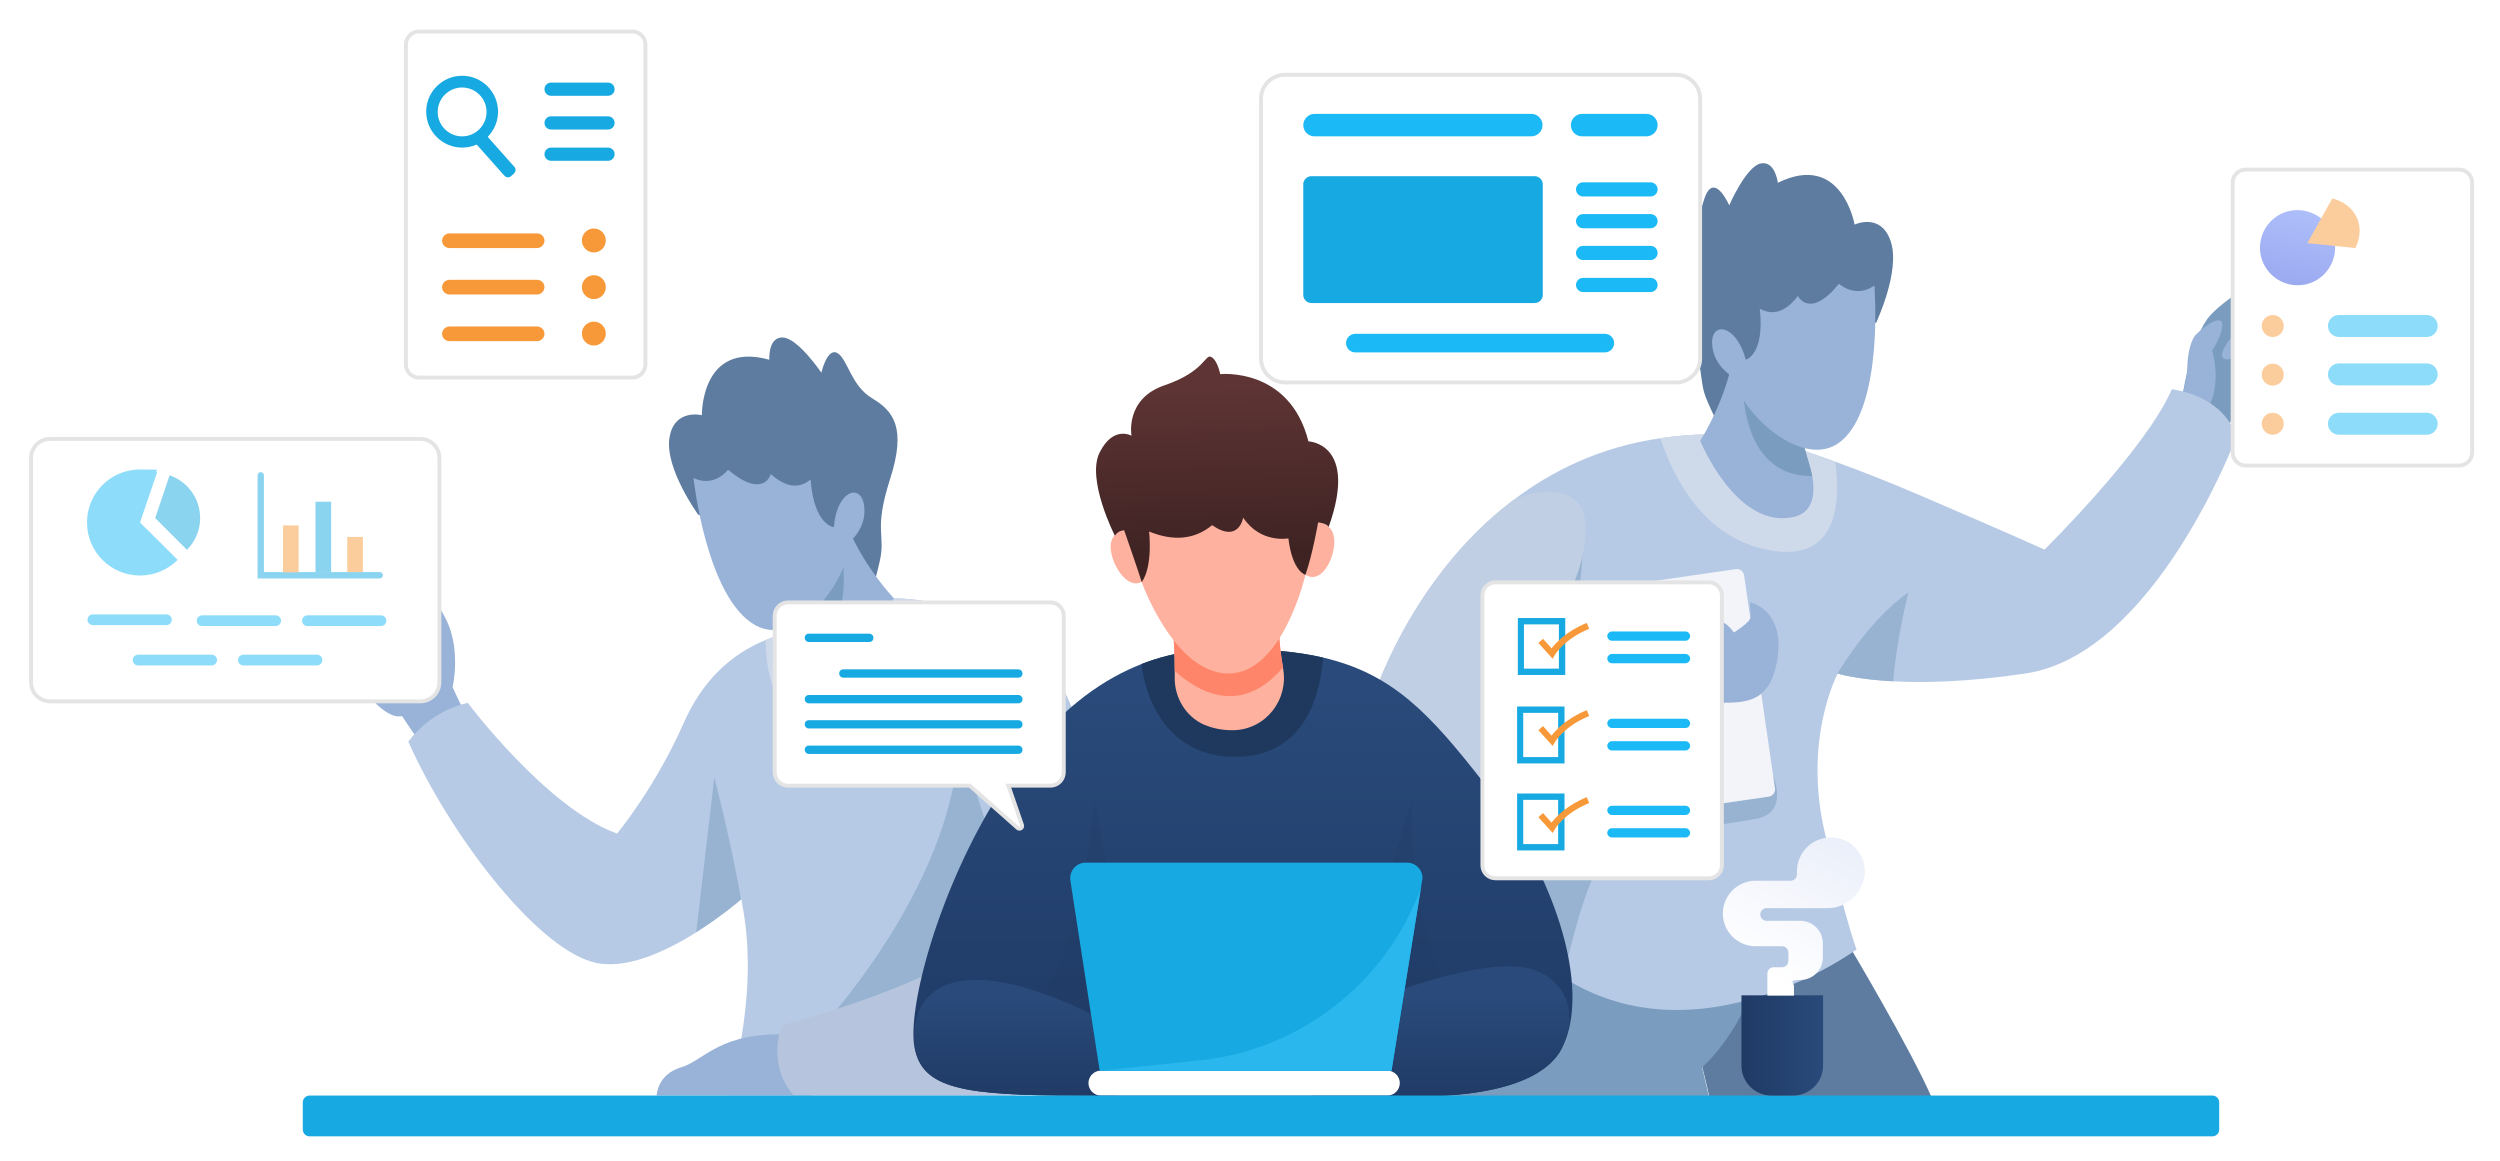 <?xml version="1.0" encoding="UTF-8"?><svg id="Layer_1" xmlns="http://www.w3.org/2000/svg" xmlns:xlink="http://www.w3.org/1999/xlink" viewBox="0 0 1023 475"><defs><style>.cls-1{fill:url(#linear-gradient);}.cls-2{fill:#f89939;}.cls-3{fill:#f2f4f9;}.cls-4,.cls-5{fill:#fff;}.cls-6{fill:#feb19e;}.cls-7{fill:#ff856a;}.cls-8{fill:#98b2d8;}.cls-9{fill:#97b3d1;}.cls-10{fill:#c1cfe5;}.cls-11{fill:#b6c5dd;}.cls-12{fill:#b7cae5;}.cls-13{fill:#ced9ea;}.cls-14{fill:#b1c3e8;}.cls-15{fill:#1f395e;}.cls-16{fill:#1bb9f5;}.cls-17{fill:#17a9e1;}.cls-18{fill:#29b7ee;}.cls-19{fill:#5d7ca0;}.cls-20{fill:#799cbf;}.cls-21{fill:url(#linear-gradient-3);}.cls-22{fill:url(#linear-gradient-4);}.cls-23{fill:url(#linear-gradient-2);}.cls-24{fill:url(#linear-gradient-6);}.cls-25{fill:url(#linear-gradient-7);}.cls-26{fill:url(#linear-gradient-5);}.cls-27{opacity:.2;}.cls-28{opacity:.5;}.cls-5{stroke:#e4e4e4;stroke-width:1.6px;}</style><linearGradient id="linear-gradient" x1="508.5" y1="7.7" x2="508.5" y2="161.8" gradientTransform="translate(0 446) scale(1 -1)" gradientUnits="userSpaceOnUse"><stop offset="0" stop-color="#1f3a65"/><stop offset="1" stop-color="#294a7a"/></linearGradient><linearGradient id="linear-gradient-2" x1="415.6" y1="-4.2" x2="415.6" y2="37.2" gradientTransform="translate(0 446) scale(1 -1)" gradientUnits="userSpaceOnUse"><stop offset="0" stop-color="#1f3a65"/><stop offset="1" stop-color="#294a7a"/></linearGradient><linearGradient id="linear-gradient-3" x1="589.4" y1="-4.3" x2="589.4" y2="37.2" gradientTransform="translate(0 446) scale(1 -1)" gradientUnits="userSpaceOnUse"><stop offset="0" stop-color="#1f3a65"/><stop offset="1" stop-color="#294a7a"/></linearGradient><linearGradient id="linear-gradient-4" x1="498.8" y1="220.1" x2="497" y2="287.2" gradientTransform="translate(0 446) scale(1 -1)" gradientUnits="userSpaceOnUse"><stop offset="0" stop-color="#3f2323"/><stop offset="1" stop-color="#5e3434"/></linearGradient><linearGradient id="linear-gradient-5" x1="712.7" y1="18.2" x2="746" y2="18.2" gradientTransform="translate(0 446) scale(1 -1)" gradientUnits="userSpaceOnUse"><stop offset="0" stop-color="#1f3a65"/><stop offset="1" stop-color="#294a7a"/></linearGradient><linearGradient id="linear-gradient-6" x1="760.2" y1="132.6" x2="718" y2="48.7" gradientTransform="translate(0 446) scale(1 -1)" gradientUnits="userSpaceOnUse"><stop offset="0" stop-color="#e2e8f7"/><stop offset="1" stop-color="#fff"/></linearGradient><linearGradient id="linear-gradient-7" x1="936.6" y1="329.6" x2="943.7" y2="359.6" gradientTransform="translate(0 446) scale(1 -1)" gradientUnits="userSpaceOnUse"><stop offset="0" stop-color="#3855e1"/><stop offset="1" stop-color="#5c7ef7"/></linearGradient></defs><rect class="cls-4" width="1023" height="475"/><path class="cls-4" d="m895.1,375.7c-.5,1.7-.9,3.4-1.4,5-9.4-3.4-19.4-7.7-29.6-13.2-46.9-25.5-106.6-82.2-124.6-207.9-7.8-54.2,2.1-105.8,29.6-153.5,1.6.9,3.2,1.8,4.7,2.7-24.1,41.8-37.6,91.8-29.2,150,17.8,123.5,76,179.1,121.8,204,9.8,5.4,19.5,9.6,28.7,12.9h0Z"/><path class="cls-4" d="m902.7,338.5c-.3,1.8-.5,3.5-.8,5.2-29.6-13.9-66.9-44.2-84.3-109.8-16.8-63.6-10.1-120,20.6-171,1.2,1.4,2.4,2.8,3.5,4.2-29.2,49.4-35.5,104-19.2,165.5,16.7,62.8,51.9,92.2,80.2,105.9Z"/><path class="cls-4" d="m623.3,80.3c2.5,83.4-7,137.4-30.8,174.9-24.9,39.3-66.5,63-134.8,77-12.7,2.6-25.3,3.9-37.6,3.9-38.4,0-74.7-12.5-106.4-37-36.9-28.5-65.2-71.4-81.4-121.7,1.6-.7,3.1-1.3,4.8-1.9,15.9,49.4,43.6,91.6,79.8,119.6,40.7,31.4,89.1,42.5,139.9,32.1,127-26,166.3-86,161.5-246.7-1.4-45.6,6.6-81.7,23.7-107.5,2,0,4.1,0,6.1,0-17.8,25.1-26.1,61.1-24.7,107.2h0Z"/><path class="cls-4" d="m464.8,253c-5.3.9-10.7,1.3-16.3,1.3-41,0-87.8-24.8-110.7-94.9,1.8,0,3.6,0,5.4,0,25.1,75.2,79.1,95.4,120.7,88.5,56.3-9.2,110.4-67.2,100-156.4-4.5-38.3-4.7-71-2.3-98.6,1.8-1.1,3.7-2.3,5.6-3.3-2.8,28.2-2.9,61.7,1.8,101.3,10.8,92.4-45.6,152.5-104.2,162.1h0Z"/><path class="cls-4" d="m498.9,158.5c-2,9-5.4,18.2-11.3,25.9-7.9,10.3-18.9,16.4-32.8,18.1-1.7.2-3.3.3-4.9.3-8.6,0-16.5-2.9-23.6-8.8-9.3-7.8-16-19.9-20.9-33,1.9,0,3.8.2,5.6.3,4.6,11.6,10.6,22,18.6,28.8,7.2,6,15.4,8.5,24.5,7.4,12.5-1.5,22.4-7,29.4-16.1,4.9-6.3,7.9-14,9.8-21.6h0c1.9-.4,3.8-.8,5.6-1.2h0Z"/><path class="cls-4" d="m300,448.3h-5.6c-23-52.6-56.1-87.7-98.6-104.3-15.4-6-31.1-9.2-46.2-10.4-.3-1.7-.5-3.4-.7-5.2,16,1.1,32.5,4.4,48.8,10.8,44.3,17.4,78.7,54,102.3,109.1h0Z"/><path class="cls-8" d="m189.1,289.7l-15.8,16.3-6.6-9.7-2.2-3.3c-7,1.8-17.4-12-21.6-19.4-4.2-7.4,12.5-18.8,12.5-18.8-2.7-8.1-13.6-13.3-13.9-15.5-.3-2.2,2.4-4.6,12.3,0,9.9,4.7,18.6,21.1,18.6,21.1,1.8-4.8-6.1-17.8-4.6-19.2,1.4-1.4,9.1.3,15,12.8,5.9,12.5,2.4,27.2,2.4,27.2h0c0,.1,3.9,8.3,3.9,8.3h0Z"/><path class="cls-14" d="m154.8,253.5s11.8,13.5,10.5,18.7c-1.3,5.3-7.2-.8-7.2-.8,0,0,5.4,6.3,3.7,8.4-1.8,2.1-8.3-3.2-8.3-3.2,0,0,7.8,9.8,0,8.3-7.8-1.4-17.7-16.2-10.1-17.7,0,0-.9-10.8,6-7.1,0,0-3.1-9,5.5-6.6Z"/><path class="cls-12" d="m297.7,448.4s13.2-38.7,6.3-76.8c0,0,0,0,0-.3,0,0,0-.2,0-.3-.2-1-.4-2-.6-3,0,0-7.7,6.7-18.3,13.4-12.7,8-29.7,16-42.8,12.2-23.9-6.8-58.9-53.3-75.2-90.1,0,0,8.1-12.2,24.3-15.9,0,0,32.4,43.2,61.1,53.5,0,0,15.4-18.4,27.3-45.3,7.6-17.2,19.1-28,33.5-33.9,8.2-3.4,17.4-5.1,27.3-5.4l25.1-11.7s4.1,0,10.4.8c11.8,1.5,31.3,5.8,47.1,17.9,24.3,18.5,59.3,184.7,59.3,184.7h-184.8Z"/><path class="cls-9" d="m303.9,371.3c-.2-1.1-.4-2.2-.7-3.3,0,0-7.7,6.7-18.3,13.4l7.4-63.3c7.5,29,11.1,50.7,11.5,53.3h0Z"/><path class="cls-13" d="m376.1,245.7c-3.9,24.6-28.5,47.3-46.3,47-14.3-.3-16.4-20.7-16.5-30.8,8.2-3.4,17.4-5.1,27.3-5.4l25.1-11.7s4.1,0,10.4.8Z"/><path class="cls-9" d="m333.6,423.2s56.5-58.8,58.9-120.6l16.7,52.1-6.4,54.2-69.2,14.3Z"/><path class="cls-8" d="m331.9,448.3h-63.2s.2-8.6,9.9-11.5c9.8-2.9,16-15,45.3-13.4l8,25Z"/><path class="cls-11" d="m396.6,390.2s-29.8,17.1-76.7,29.3c0,0-6.5,15.7,4.9,28.8h90.8l-19-58.1h0Z"/><path class="cls-19" d="m285.7,210.6s-13.5-18.6-11.8-31.1,13.3-9.6,13.3-9.6c0,0-.5-30.5,27.6-22.7,0,0-.6-9.3,5.5-9.1,6.2.2,15.8,14.4,15.8,14.4,0,0,2.4-10.5,6.6-8,4.2,2.5,5.5,13.3,14.2,18.5,8.7,5.2,14.1,12,7.3,33.1-6.8,21.1-1.7,22.6-4.2,33.5-2.3,10.3-4.2,16.6-10.6,17.1-6.4.6-30.9-25.2-30.9-25.2l-32.8-10.9h0Z"/><path class="cls-8" d="m365.7,244.9s-15.7,38.1-32.2,35.2c-8.2-1.4-10-6.4-10.1-12.2,0-7.6,2.9-16.4-1.6-20.1l19.8-28.1,4.4-6.2s5.3,15.4,19.8,31.4h0Z"/><path class="cls-20" d="m323.4,267.9c0-7.6,2.9-16.4-1.6-20.1l19.8-28.1c1.7,2,2.9,5.5,3.4,11,2.6,29-12.7,35.8-21.6,37.2Z"/><path class="cls-8" d="m283.8,195.8s5.3,49.1,25.4,60.1c17.4,9.6,38.5-19.4,38.1-33.8,0,0,7.6-5.8,6.3-15.2-1.3-9.4-11.2-6.3-12.4,8.8,0,0-8.1-.6-9.5-19.5-5.1,4.2-10.5,2.9-16.3-2.2,0,0-2.8,10.5-17.5-1.8,0,0-5.5,7.5-14.1,3.4h0Z"/><path class="cls-19" d="m756,385.9s25.8,43.1,34.8,64h-91.1s-5.2-25.2-14.3-49.4l70.7-14.6Z"/><path class="cls-20" d="m720.4,395.5c-5,16.5-12.6,30.6-23.9,41.3l3.1,13.1-110.3-1.4,12.3-75.5,118.8,22.4h0Z"/><path class="cls-20" d="m893.4,160.2s3.6-22.9,10.9-31c7.3-8.1,27.1-20.1,29.5-15.8,2.4,4.3-17.5,17.7-17.5,17.7,0,0,9-2.1,16.6,11.1,7.7,13.2-17.1,23.5-17.1,23.5l-4.9,11.1-19.6-12.4,2.1-4.1h0Z"/><path class="cls-8" d="m918.8,131.5s-11.1,11.2-9.4,14.5c1.6,3.2,7.7-1.8,7.7-1.8,0,0-5,7.6-1.1,9.5,3.9,2,9.8-4.6,9.8-4.6,0,0-5,6.9-2.1,8.2,2.9,1.3,18.2-9.5,15.4-12.1-2.7-2.5-4.2-.5-4.2-.5,0,0,3.2-5.4,0-7.1-3.5-1.9-5.2,1.5-5.2,1.5,0,0,2.6-4.1.5-5.7-2.1-1.6-6.6.5-6.6.5,0,0,1.5-6.9-4.7-2.3h0Z"/><path class="cls-8" d="m908.5,131.2c-3.4-1-10.2,6-10.2,6-2.7,3.5-3.2,10.3-3.3,13.5-.3,8.9-3.7,13.6-3.7,13.6l10,6.3c7.7-9.9,5.2-22.7,3.9-27.2,3.8-5.6,5.3-11.7,3.3-12.2h0Z"/><path class="cls-12" d="m915,179.1s-33.3,88.7-86.2,96.5c-23.7,3.5-41.5,3.9-54,3.2-14.9-.8-22.2-3-22.8-3.2,0,0,0,0,0,0,0,0-14.5,27-5.1,65.9,9.4,38.8,12.8,47,12.8,47,0,0-71.3,52.5-129.3,4.7l-52.3-81.4-16.4-25.5s15.1-49.5,57.5-81.6h0c16-12.2,35.9-21.9,60.4-25.4,12.5-1.9,26.3-2.2,41.3-.4,0,0,11.5,3.3,30.3,10.1,10.1,3.7,22.3,8.4,35.9,14.3,38.9,16.7,49.5,21.6,49.5,21.6,0,0,41.4-40.8,52.1-65.6,0,0,21.3,2.1,26.5,19.9h0Z"/><path class="cls-9" d="m647.8,219.6c-.2,19.9-4.4,39.1-6.3,54.1l32.9-6.7,51.2,50.6s6.5,14.8-6.7,17.4c-10.4,2-58.7,8.7-58.7,8.7-11.1,15.2-16.2,38.4-21.7,60.9l-49.1-85.3,58.5-99.7h0Z"/><path class="cls-13" d="m720.7,224.4c-22.9-5.8-35-26.4-41.3-45.1,12.6-1.9,26.3-2.2,41.3-.4,0,0,11.5,3.3,30.3,10.1,2.2,16.4,1.4,43.4-30.3,35.4Z"/><path class="cls-9" d="m780.9,242.5s-4.9,19.3-6.2,36.3c-14.9-.8-22.2-3-22.8-3.2,0,0,0,0,0,0,0,0,13-22.3,29-33.1h0Z"/><path class="cls-3" d="m710.2,232.9l-57.2,8.3c-1.7.2-2.9,1.8-2.6,3.5l12.6,87c.2,1.7,1.8,2.9,3.5,2.6l57.2-8.3c1.7-.2,2.9-1.8,2.6-3.5l-12.6-87c-.2-1.7-1.8-2.9-3.5-2.6Z"/><path class="cls-8" d="m682.1,270.7l8.7-3.4s8.3-23,18.7-8.5c0,0,7.2-4.3,6.9-6.6-.2-2.4-.3-5.8-.3-5.8,0,0,14.5,3.1,11.2,23.3-3.2,20.2-15.6,17.6-27.8,17.9l-15.2,6-2.4-22.8h0Z"/><path class="cls-10" d="m687.8,298.8s-68.2,45.1-97.6,23.4c-4.5-3.3-8.6-6.8-12.2-10.4l-16.4-25.5s15.1-49.5,57.5-81.6h0c14.1-6.4,28.8-4.1,29.5,9,1.8,31.1-24.8,50.2-28.1,64.3l61.1-12.4s9.9,10.5,6.1,33.3Z"/><path class="cls-19" d="m767.9,131.6s9.8-20.8,5.8-32.8c-4-12-14.8-6.9-14.8-6.9,0,0-5.2-30-31.4-17.1,0,0-1.1-9.2-7.1-7.9-6,1.4-12.8,17.1-12.8,17.1,0,0-4.3-9.8-8-6.6-3.6,3.2-2.9,14.1-10.4,20.9-7.6,6.8-11.6,14.4-.9,33.9,10.7,19.5,5.9,21.9,10.4,32.1,4.2,9.7,7.2,15.5,13.6,14.9,6.4-.6,25.6-30.6,25.6-30.6l30.2-16.9h0Z"/><path class="cls-8" d="m695.7,180.3s15.1,37.1,38.8,31.1c8.1-2.1,8.1-10.7,7.1-16.4-1.4-7.4-5.9-15.6-2.2-20.1l-24.7-23.9-5.4-5.3s-2.3,16.1-13.5,34.6Z"/><path class="cls-20" d="m741.6,194.9c-1.4-7.4-5.9-15.6-2.2-20.1l-24.7-23.9c-1.3,2.3-1.8,5.9-1.3,11.4,2.9,29,19.2,32.7,28.2,32.5Z"/><path class="cls-8" d="m767,116.7s4,49.2-13.6,63.8c-15.3,12.7-41.5-11.8-43.8-26,0,0-8.5-4.3-9-13.7-.5-9.4,9.8-8.3,13.8,6.4,0,0,7.8-2.1,5.7-20.9,5.8,3.2,10.9.9,15.6-5.2,0,0,4.8,9.8,16.8-5,0,0,6.8,6.3,14.5.7h0Z"/><path class="cls-1" d="m641.9,421.2h0c-.7,3.1-1.8,5.8-3.1,8.3-12.4,22.6-65.9,18.9-65.9,18.9h-122.3c-50.6,0-70.9-1.3-75.7-17.1-.3-.8-.5-1.7-.7-2.7-3.4-18.4,13.6-78.1,45.2-119.1,16.2-20.9,32.9-32,47.8-37.8,14.2-5.5,26.8-6.2,35.6-6.2,15.5,0,28,1.1,38.7,3.6,28.5,6.7,43.5,22.8,65.8,51.4,27.4,35,40.8,76,34.7,100.6h0Z"/><g class="cls-27"><path class="cls-15" d="m426.8,406.7c13.3-20.9,17.4-49.8,21.1-79.2l11.5,59.8h99.9l18.4-59.8c-.4,27.9,3.4,55.3,16.7,81.5,0,0-65.3,73.9-167.6-2.3h0Z"/></g><path class="cls-23" d="m457.2,448.4h-6.6c-50.6,0-70.9-1.3-75.7-17.1-2.6-12.4.7-25.5,15.9-29.4,23.7-6.1,65,17.9,65,17.9l1.5,28.5Z"/><path class="cls-21" d="m641.9,421.2s0,0,0,0c-.7,3-1.8,5.8-3.1,8.3-12.4,22.6-65.9,18.9-65.9,18.9h-36.3l4.6-30.7s64.3-29.8,87.4-20.5c11.3,4.5,14.7,14,13.4,24Z"/><path class="cls-15" d="m541.4,269.2c-1.1,14.4-7,40.5-36,40.5s-37-25.8-38.3-38c14.2-5.5,26.8-6.2,35.6-6.2,15.5,0,28,1.1,38.7,3.6h0Z"/><path class="cls-4" d="m567.7,448.3h-117.2c-2.8,0-5.1-2.3-5.1-5.1s2.3-5.1,5.1-5.1h117.2c2.8,0,5.1,2.3,5.1,5.1s-2.3,5.1-5.1,5.1Z"/><path class="cls-17" d="m581.9,360.3l-.4,2.7h0s-12.1,75.2-12.1,75.2h-119.4l-12-77.9c-.6-3.8,2.4-7.3,6.2-7.3h131.6c3.9,0,6.8,3.5,6.2,7.3h0Z"/><path class="cls-18" d="m581.5,362.9l-12.1,75.2h-118.8l40.3-4.2c41.3-4.3,76.6-31.9,90.7-71Z"/><path class="cls-6" d="m504.9,298.8h-.8c-4.6,0-8.4-1-11.5-2.3-7.5-3.4-12.1-11.2-11.9-19.5,0-.8,0-1.7,0-2.5,0-6.8-.4-12.5-.4-12.5v-3.1l43-1.9c.2,6.2.9,11.7,1.7,16.1,0,0,0,.1,0,.2,2.5,12.9-7,25.2-20.2,25.5h0Z"/><path class="cls-7" d="m525,273.1c-17.9,21.1-36.3,8.8-44.3,1.4,0-6.8-.4-12.5-.4-12.5v-3.1l43-1.9c.2,6.2.9,11.7,1.7,16.1h0Z"/><path class="cls-6" d="m467.1,238s13.3,37.6,35.6,37.6,31.5-40.5,31.5-40.5v-35.2h-68.8l1.7,38.1h0Z"/><path class="cls-6" d="m460,216.8s-6.6,1.2-5.4,8.7c1.1,7.5,8,16.7,13.5,11.9l-8.1-20.6Z"/><path class="cls-6" d="m539.4,213.7s6.6.3,6.6,7.9c0,7.6-5.6,17.6-11.8,13.6l5.2-21.5Z"/><path class="cls-22" d="m539.4,213.7s-2.3,13.2-5.2,21.5c0,0-5.3-1.1-7-14.9,0,0-11.4,2.2-18.5-8.5,0,0-1.7,10.7-12.7,3.1-7.3,6-16,6.6-25.8,2.6,0,0,1.7,14-3,20.7,0,0-1.7-5.5-7.2-21.2,0,0-2.3,0-3.8,2.2,0,0-11.8-23.1-6.2-34.1,5.6-11.1,13-6.8,13-6.8,0,0-2.8-15.2,13.7-20.7,16.4-5.6,16.4-13,19-11.5,2.6,1.5,3.6,7,3.6,7,0,0,28.4-3,36.1,27.5,0,0,20.5.7,8.3,35,0,0-.8-1.4-4.2-1.8h0Z"/><path class="cls-5" d="m397,321.7l-.2-.2h-74.3c-3.1,0-5.5-2.5-5.5-5.5v-64c0-3.1,2.5-5.5,5.5-5.5h107.3c3,0,5.5,2.5,5.5,5.5v64c0,3.1-2.5,5.5-5.5,5.5h-17.2l.4,1,5.2,15.1c.4,1.1-.9,2-1.8,1.2h0l-19.3-17.1Z"/><path class="cls-17" d="m355.7,262.7h-24.7c-.9,0-1.7-.7-1.7-1.7s.7-1.7,1.7-1.7h24.7c.9,0,1.7.7,1.7,1.7s-.7,1.7-1.7,1.7Z"/><path class="cls-17" d="m416.7,277.3h-71.6c-.9,0-1.7-.7-1.7-1.7s.7-1.7,1.7-1.7h71.6c.9,0,1.7.7,1.7,1.7s-.7,1.7-1.7,1.7Z"/><path class="cls-17" d="m416.7,287.8h-85.7c-.9,0-1.7-.7-1.7-1.7s.7-1.7,1.7-1.7h85.7c.9,0,1.7.7,1.7,1.7s-.7,1.7-1.7,1.7Z"/><path class="cls-17" d="m416.7,298.1h-85.7c-.9,0-1.7-.7-1.7-1.7s.7-1.7,1.7-1.7h85.7c.9,0,1.7.7,1.7,1.7s-.7,1.7-1.7,1.7Z"/><path class="cls-17" d="m416.7,308.5h-85.7c-.9,0-1.7-.7-1.7-1.7s.7-1.7,1.7-1.7h85.7c.9,0,1.7.7,1.7,1.7s-.7,1.7-1.7,1.7Z"/><path class="cls-17" d="m905.3,448.3H126.7c-1.5,0-2.8,1.2-2.8,2.8v11.1c0,1.5,1.2,2.8,2.8,2.8h778.6c1.5,0,2.8-1.2,2.8-2.8v-11.1c0-1.5-1.2-2.8-2.8-2.8Z"/><path class="cls-26" d="m712.7,407.3h33.3v28.8c0,6.7-5.5,12.2-12.2,12.2h-9c-6.7,0-12.2-5.5-12.2-12.2v-28.8h0Z"/><path class="cls-24" d="m723.2,407.3v-8.9c0-1.5,1.2-2.6,2.6-2.6h3.4c1.5,0,2.6-1.2,2.6-2.6v-3.4c0-1.5-1.2-2.6-2.6-2.6h-10.8c-7.4,0-13.4-6-13.4-13.4s6-13.4,13.4-13.4h14.3c1.5,0,2.6-1.2,2.6-2.6v-1.2c0-7.7,6.2-13.9,13.9-13.9s13.9,6.2,13.9,13.9-6.7,15-15,15h-25.2c-1.5,0-2.6,1.2-2.6,2.6s1.2,2.6,2.6,2.6h13.8c5.1,0,9.2,4.1,9.2,9.2v5.8c0,5.1-4.1,9.2-9.2,9.2s-2.6,1.2-2.6,2.6v3.8h-10.9Z"/><path class="cls-5" d="m611.9,238.3h87.4c2.9,0,5.3,2.4,5.3,5.3v110.5c0,2.9-2.4,5.3-5.3,5.3h-87.4c-2.9,0-5.3-2.4-5.3-5.3v-110.5c0-2.9,2.4-5.3,5.3-5.3Z"/><g><path class="cls-17" d="m640.5,276.2h-19.4v-23.3h19.4v23.3Zm-16.9-2.6h14.3v-18.1h-14.3v18.1Z"/><path class="cls-2" d="m635.3,269.5l-5.8-6.4,1.9-1.7,3.5,3.9c1.8-2.3,6.1-7,14.4-10.4l1,2.4c-10.3,4.2-14.1,10.7-14.1,10.8l-.9,1.5h0Z"/><path class="cls-16" d="m689.7,262.2h-30.1c-1,0-1.9-.9-1.9-1.9s.9-1.9,1.9-1.9h30.1c1,0,1.9.9,1.9,1.9s-.9,1.9-1.9,1.9Z"/><path class="cls-16" d="m689.7,271.4h-30.1c-1,0-1.9-.9-1.9-1.9s.9-1.9,1.9-1.9h30.1c1,0,1.9.9,1.9,1.9s-.9,1.9-1.9,1.9Z"/></g><g><path class="cls-17" d="m640.2,312.4h-19.4v-23.3h19.4v23.3Zm-16.9-2.6h14.3v-18.1h-14.3v18.1Z"/><path class="cls-2" d="m635.3,305.2l-5.8-6.4,1.9-1.7,3.5,3.9c1.8-2.3,6.1-7,14.4-10.4l1,2.4c-10.3,4.2-14.1,10.7-14.1,10.8l-.9,1.5h0Z"/><path class="cls-16" d="m689.7,297.9h-30.1c-1,0-1.9-.9-1.9-1.9s.9-1.9,1.9-1.9h30.1c1,0,1.9.9,1.9,1.9s-.9,1.9-1.9,1.9Z"/><path class="cls-16" d="m689.7,307.1h-30.1c-1,0-1.9-.9-1.9-1.9s.9-1.9,1.9-1.9h30.1c1,0,1.9.9,1.9,1.9s-.9,1.9-1.9,1.9Z"/></g><g><path class="cls-17" d="m640.2,348h-19.4v-23.3h19.4v23.3Zm-16.9-2.6h14.3v-18.1h-14.3v18.1Z"/><path class="cls-2" d="m635.3,340.8l-5.8-6.4,1.9-1.7,3.5,3.9c1.8-2.3,6.1-7,14.4-10.4l1,2.4c-10.3,4.2-14.1,10.7-14.1,10.8l-.9,1.5h0Z"/><path class="cls-16" d="m689.7,333.5h-30.1c-1,0-1.9-.9-1.9-1.9s.9-1.9,1.9-1.9h30.1c1,0,1.9.9,1.9,1.9s-.9,1.9-1.9,1.9Z"/><path class="cls-16" d="m689.7,342.7h-30.1c-1,0-1.9-.9-1.9-1.9s.9-1.9,1.9-1.9h30.1c1,0,1.9.9,1.9,1.9s-.9,1.9-1.9,1.9Z"/></g><path class="cls-5" d="m918.9,69.4h87.4c2.9,0,5.3,2.4,5.3,5.3v110.5c0,2.9-2.4,5.3-5.3,5.3h-87.4c-2.9,0-5.3-2.4-5.3-5.3v-110.5c0-2.9,2.4-5.3,5.3-5.3Z"/><g class="cls-28"><path class="cls-25" d="m955.1,104.9c2-8.3-3.1-16.5-11.4-18.5-8.3-2-16.5,3.1-18.5,11.4-2,8.3,3.2,16.5,11.4,18.5,8.3,2,16.5-3.1,18.5-11.4Z"/><path class="cls-2" d="m944.2,99.4l10.2-18.2c9.4,2.4,13.9,11.2,9.4,20.3l-19.6-2h0Z"/><path class="cls-2" d="m934.5,133.4c0,2.5-2,4.5-4.5,4.5s-4.5-2-4.5-4.5,2-4.5,4.5-4.5,4.5,2,4.5,4.5Z"/><path class="cls-2" d="m934.5,153.3c0,2.5-2,4.5-4.5,4.5s-4.5-2-4.5-4.5,2-4.5,4.5-4.5,4.5,2,4.5,4.5Z"/><path class="cls-16" d="m993,137.9h-35.9c-2.5,0-4.5-2-4.5-4.5s2-4.5,4.5-4.5h35.9c2.5,0,4.5,2,4.5,4.5s-2,4.5-4.5,4.5Z"/><path class="cls-16" d="m993,157.7h-35.9c-2.5,0-4.5-2-4.5-4.5s2-4.5,4.5-4.5h35.9c2.5,0,4.5,2,4.5,4.5s-2,4.5-4.5,4.5Z"/><path class="cls-2" d="m934.5,173.4c0,2.5-2,4.5-4.5,4.5s-4.5-2-4.5-4.5,2-4.5,4.5-4.5,4.5,2,4.5,4.5Z"/><path class="cls-16" d="m993,177.9h-35.9c-2.5,0-4.5-2-4.5-4.5s2-4.5,4.5-4.5h35.9c2.5,0,4.5,2,4.5,4.5s-2,4.5-4.5,4.5Z"/></g><path class="cls-5" d="m171.4,12.9h87.4c2.9,0,5.3,2.4,5.3,5.3v131c0,2.9-2.4,5.3-5.3,5.3h-87.4c-2.9,0-5.3-2.4-5.3-5.3V18.2c0-2.9,2.4-5.3,5.3-5.3Z"/><path class="cls-17" d="m193.6,57.6l4.1-3.7,12.8,14.4c.7.8.6,2-.2,2.7l-1.2,1.1c-.8.7-2,.6-2.7-.2l-12.8-14.4Z"/><path class="cls-17" d="m189.1,31c-8.1,0-14.7,6.6-14.7,14.7s6.6,14.7,14.7,14.7,14.7-6.6,14.7-14.7-6.6-14.7-14.7-14.7Zm0,24.8c-5.5,0-10-4.5-10-10s4.5-10,10-10,10,4.5,10,10-4.5,10-10,10Z"/><path class="cls-17" d="m248.8,39.2h-23.3c-1.5,0-2.7-1.2-2.7-2.7s1.2-2.7,2.7-2.7h23.3c1.5,0,2.7,1.2,2.7,2.7s-1.2,2.7-2.7,2.7Z"/><path class="cls-17" d="m248.8,53h-23.3c-1.5,0-2.7-1.2-2.7-2.7s1.2-2.7,2.7-2.7h23.3c1.5,0,2.7,1.2,2.7,2.7s-1.2,2.7-2.7,2.7Z"/><path class="cls-17" d="m248.8,65.8h-23.3c-1.5,0-2.7-1.2-2.7-2.7s1.2-2.7,2.7-2.7h23.3c1.5,0,2.7,1.2,2.7,2.7s-1.2,2.7-2.7,2.7Z"/><path class="cls-2" d="m219.8,101.5h-35.9c-1.7,0-3-1.4-3-3s1.4-3,3-3h35.9c1.7,0,3,1.4,3,3s-1.4,3-3,3Z"/><path class="cls-2" d="m219.8,120.5h-35.9c-1.7,0-3-1.4-3-3s1.4-3,3-3h35.9c1.7,0,3,1.4,3,3s-1.4,3-3,3Z"/><path class="cls-2" d="m219.8,139.6h-35.9c-1.7,0-3-1.4-3-3s1.4-3,3-3h35.9c1.7,0,3,1.4,3,3s-1.4,3-3,3Z"/><path class="cls-2" d="m247.9,98.4c0,2.7-2.2,4.9-4.9,4.9s-4.9-2.2-4.9-4.9,2.2-4.9,4.9-4.9,4.9,2.2,4.9,4.9Z"/><path class="cls-2" d="m247.9,117.5c0,2.7-2.2,4.9-4.9,4.9s-4.9-2.2-4.9-4.9,2.2-4.9,4.9-4.9,4.9,2.2,4.9,4.9Z"/><path class="cls-2" d="m247.9,136.5c0,2.7-2.2,4.9-4.9,4.9s-4.9-2.2-4.9-4.9,2.2-4.9,4.9-4.9,4.9,2.2,4.9,4.9Z"/><path class="cls-5" d="m525.8,30.6h160.1c5.4,0,9.8,4.4,9.8,9.8v106.3c0,5.4-4.4,9.8-9.8,9.8h-160.1c-5.4,0-9.8-4.4-9.8-9.8V40.4c0-5.4,4.4-9.8,9.8-9.8Z"/><path class="cls-16" d="m626.6,55.8h-88.7c-2.6,0-4.6-2.1-4.6-4.6s2.1-4.6,4.6-4.6h88.7c2.6,0,4.6,2.1,4.6,4.6s-2.1,4.6-4.6,4.6Z"/><path class="cls-17" d="m628,72.1h-91.4c-1.8,0-3.3,1.5-3.3,3.3v45.3c0,1.8,1.5,3.3,3.3,3.3h91.4c1.8,0,3.3-1.5,3.3-3.3v-45.3c0-1.8-1.5-3.3-3.3-3.3Z"/><path class="cls-16" d="m673.7,55.8h-26.3c-2.6,0-4.6-2.1-4.6-4.6s2.1-4.6,4.6-4.6h26.3c2.6,0,4.6,2.1,4.6,4.6s-2.1,4.6-4.6,4.6Z"/><path class="cls-16" d="m675.4,80.4h-27.6c-1.6,0-2.9-1.3-2.9-2.9s1.3-2.9,2.9-2.9h27.6c1.6,0,2.9,1.3,2.9,2.9s-1.3,2.9-2.9,2.9Z"/><path class="cls-16" d="m675.4,93.4h-27.6c-1.6,0-2.9-1.3-2.9-2.9s1.3-2.9,2.9-2.9h27.6c1.6,0,2.9,1.3,2.9,2.9s-1.3,2.9-2.9,2.9Z"/><path class="cls-16" d="m675.4,106.4h-27.6c-1.6,0-2.9-1.3-2.9-2.9s1.3-2.9,2.9-2.9h27.6c1.6,0,2.9,1.3,2.9,2.9s-1.3,2.9-2.9,2.9Z"/><path class="cls-16" d="m675.4,119.5h-27.6c-1.6,0-2.9-1.3-2.9-2.9s1.3-2.9,2.9-2.9h27.6c1.6,0,2.9,1.3,2.9,2.9s-1.3,2.9-2.9,2.9Z"/><path class="cls-16" d="m656.7,144.2h-102.1c-2.1,0-3.8-1.7-3.8-3.8s1.7-3.8,3.8-3.8h102.1c2.1,0,3.8,1.7,3.8,3.8s-1.7,3.8-3.8,3.8Z"/><path class="cls-5" d="m20.5,179.6h151.5c4.3,0,7.8,3.5,7.8,7.8v91.8c0,4.3-3.5,7.8-7.8,7.8H20.5c-4.3,0-7.8-3.5-7.8-7.8v-91.8c0-4.3,3.5-7.8,7.8-7.8Z"/><g class="cls-28"><path class="cls-16" d="m72.7,229.1c-3.9,3.9-9.4,6.4-15.4,6.4-12,0-21.7-9.7-21.7-21.7s9.7-21.7,21.7-21.7,4.8.4,7,1.1l-7,20.6,15.4,15.3Z"/><path class="cls-17" d="m81.9,212c0,5.1-2.1,9.7-5.4,13l-13-13,5.9-17.5c7.3,2.5,12.5,9.4,12.5,17.5h0Z"/><path class="cls-17" d="m155.3,236.7h-49.9v-42.2c0-.7.6-1.3,1.3-1.3s1.3.6,1.3,1.3v39.6h47.4c.7,0,1.3.6,1.3,1.3s-.6,1.3-1.3,1.3h0Z"/><path class="cls-2" d="m122.2,215h-6.4v19.2h6.4v-19.2Z"/><path class="cls-17" d="m135.5,205.3h-6.4v28.9h6.4v-28.9Z"/><path class="cls-2" d="m148.5,219.7h-6.4v14.4h6.4v-14.4Z"/><path class="cls-16" d="m68.1,251.4h-30.1c-1.2,0-2.2,1-2.2,2.2s1,2.2,2.2,2.2h30.1c1.2,0,2.2-1,2.2-2.2s-1-2.2-2.2-2.2Z"/><path class="cls-16" d="m112.8,251.8h-30.1c-1.2,0-2.2,1-2.2,2.2s1,2.2,2.2,2.2h30.1c1.2,0,2.2-1,2.2-2.2s-1-2.2-2.2-2.2Z"/><path class="cls-16" d="m155.9,251.8h-30.1c-1.2,0-2.2,1-2.2,2.2s1,2.2,2.2,2.2h30.1c1.2,0,2.2-1,2.2-2.2s-1-2.2-2.2-2.2Z"/><path class="cls-16" d="m86.6,272.3h-30.1c-1.2,0-2.2-1-2.2-2.2s1-2.2,2.2-2.2h30.1c1.2,0,2.2,1,2.2,2.2s-1,2.2-2.2,2.2Z"/><path class="cls-16" d="m129.7,272.3h-30.1c-1.2,0-2.2-1-2.2-2.2s1-2.2,2.2-2.2h30.1c1.2,0,2.2,1,2.2,2.2s-1,2.2-2.2,2.2Z"/></g></svg>
